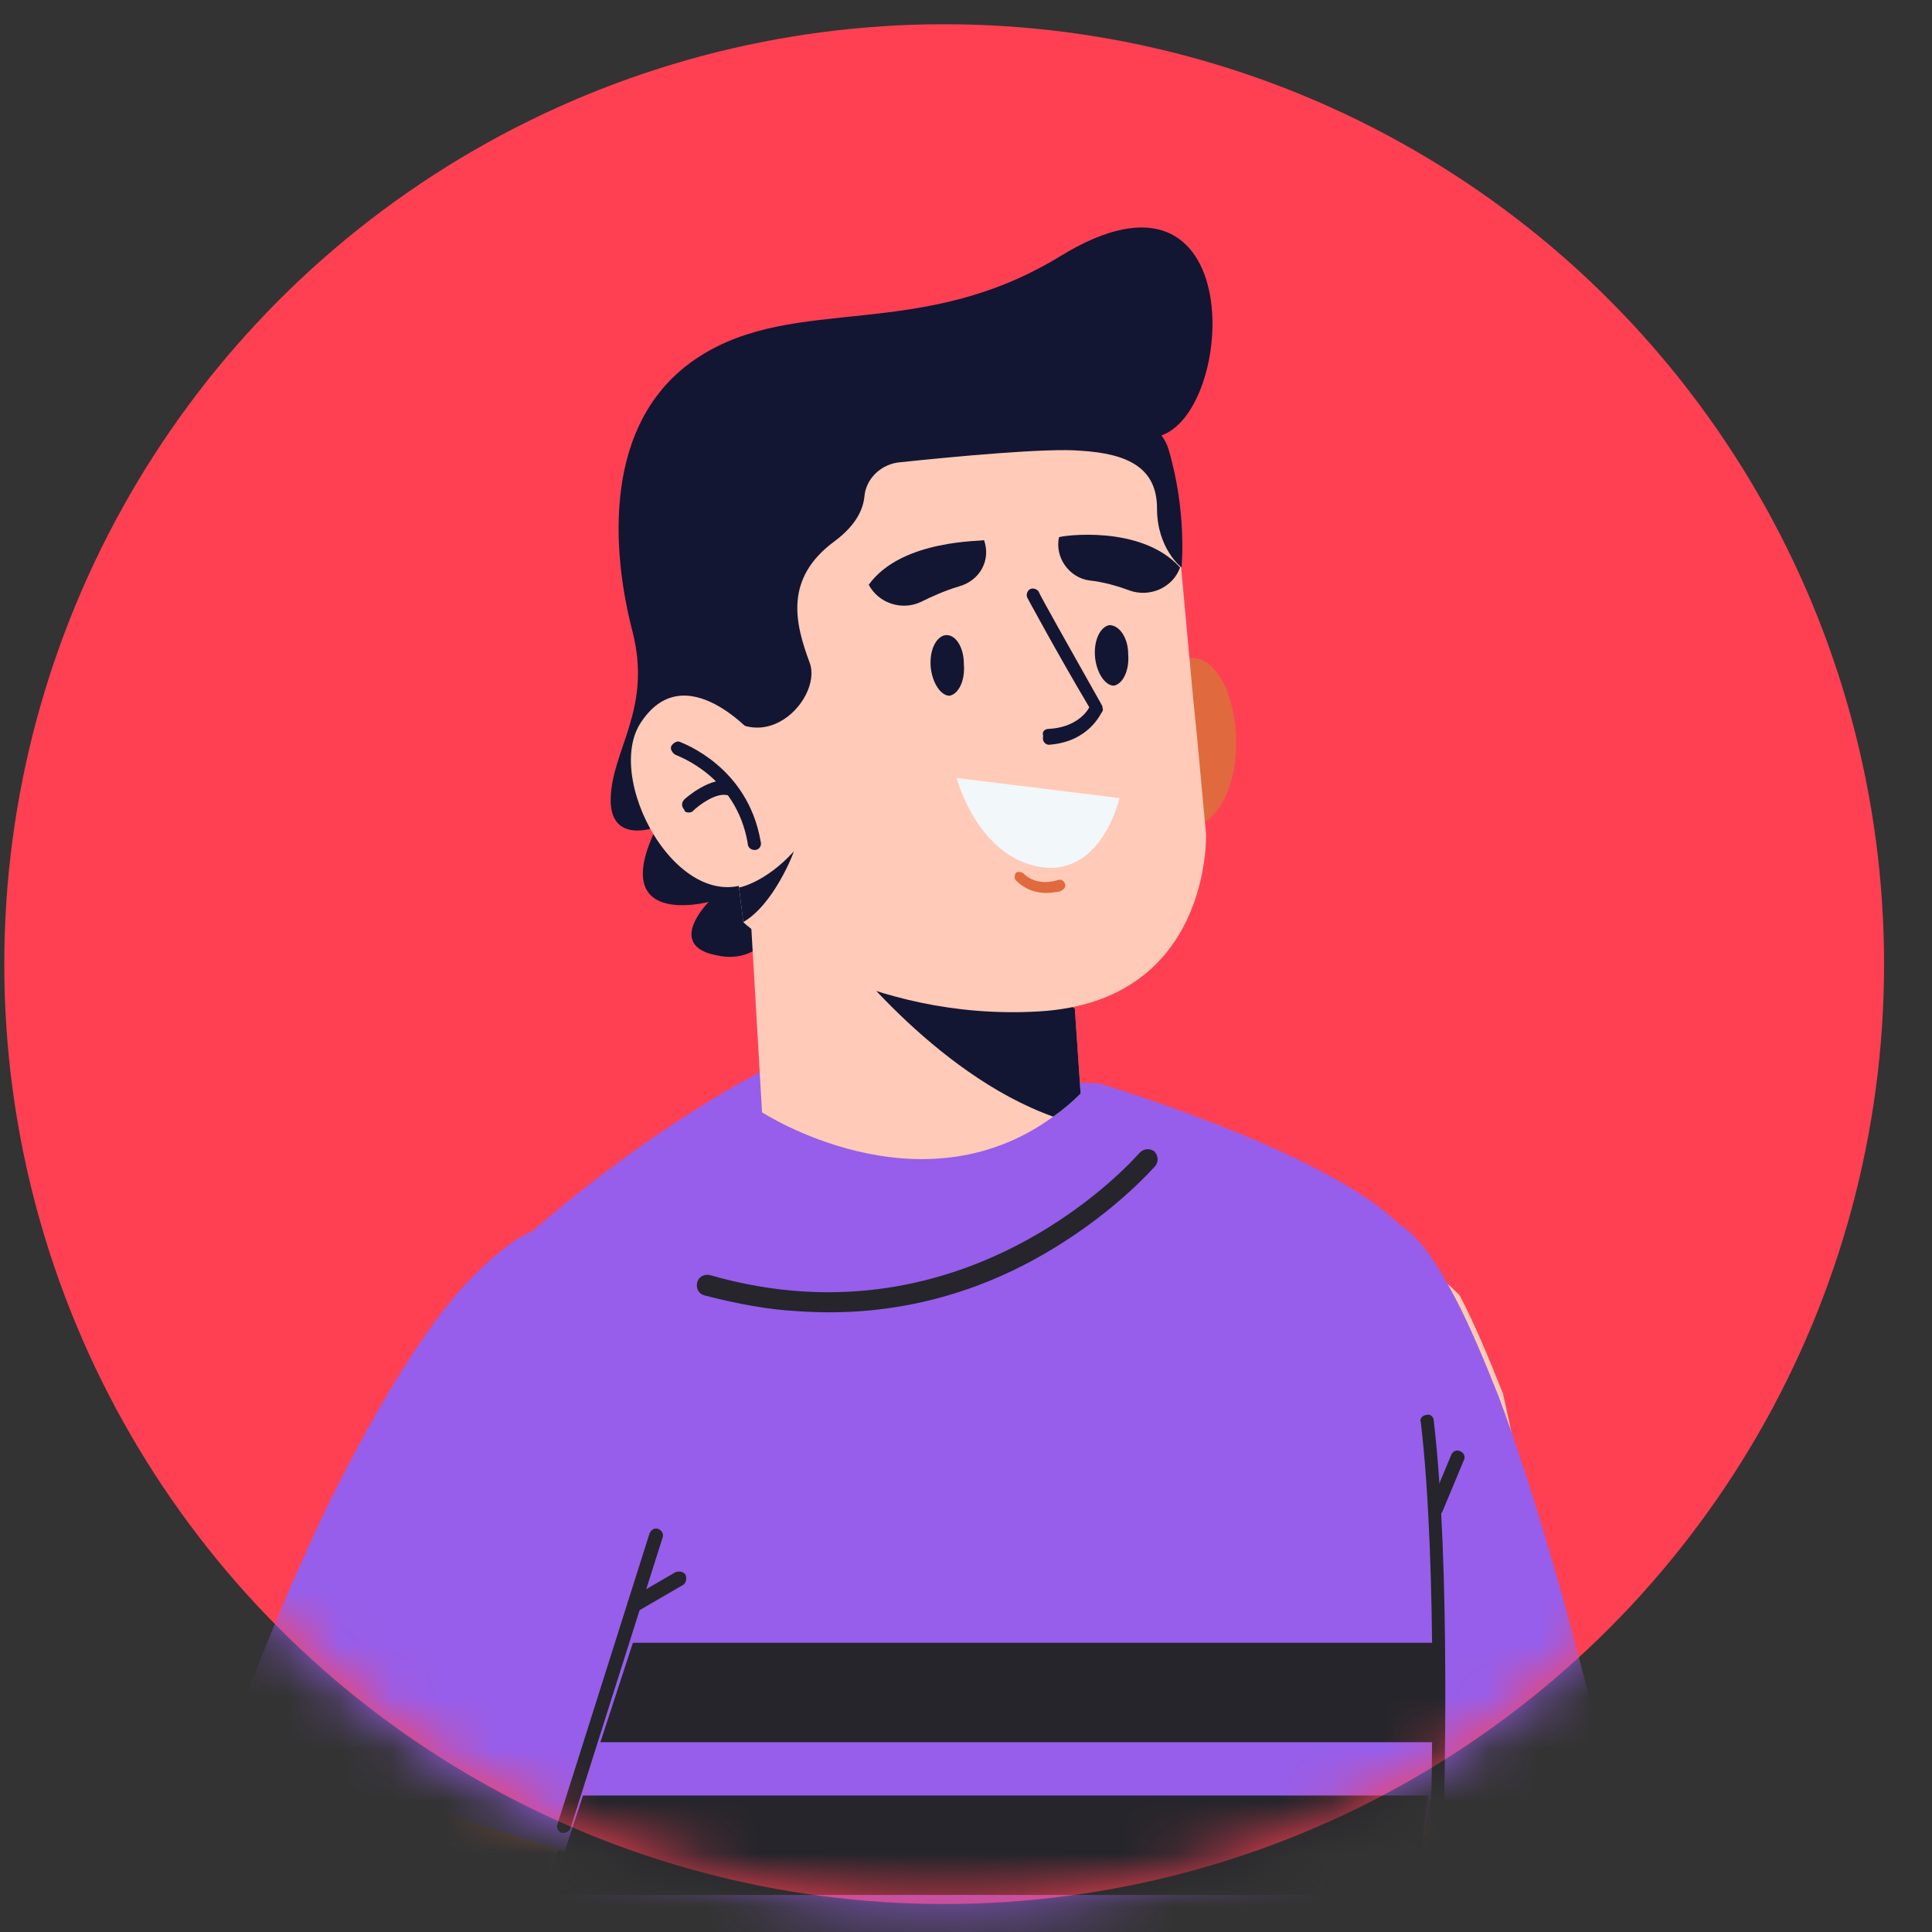 <svg width="37" height="37" viewBox="0 0 37 37" fill="none" xmlns="http://www.w3.org/2000/svg">
    <rect x="0" y="0" width="37" height="37" fill="#333333" stroke="none"/>
    <circle cx="18.082" cy="18.464" r="18" fill="#FF4053"/>
    <mask id="mask0_153_57841" style="mask-type:alpha" maskUnits="userSpaceOnUse" x="0" y="0" width="37" height="37">
        <circle cx="18.082" cy="18.464" r="18" fill="#FF4053"/>
    </mask>
    <g mask="url(#mask0_153_57841)">
        <path d="M31.074 42.337C31.074 42.944 31.019 43.551 30.964 44.131C30.909 44.711 30.826 45.29 30.715 45.87C30.522 47.002 30.246 48.106 29.915 49.182C29.749 49.735 29.584 50.259 29.39 50.784C29.308 51.06 29.197 51.308 29.114 51.584L28.949 51.998L28.866 52.191L28.783 52.412C28.286 53.627 26.906 54.262 25.636 53.82C24.366 53.351 23.704 51.943 24.173 50.645L24.201 50.563L24.311 50.259L24.422 49.928C24.504 49.707 24.56 49.459 24.642 49.238C24.78 48.768 24.918 48.299 25.056 47.83C25.305 46.891 25.498 45.953 25.636 45.014C25.774 44.076 25.857 43.165 25.857 42.281C25.857 42.171 25.857 42.061 25.857 41.95C25.857 41.895 25.857 41.84 25.857 41.785V41.619V41.453L25.829 41.288C25.829 41.177 25.802 41.067 25.802 40.929C25.747 40.459 25.691 39.963 25.636 39.466C25.498 38.472 25.332 37.478 25.139 36.457C25.112 36.264 25.084 36.098 25.029 35.905C24.974 35.656 24.946 35.408 24.891 35.16C24.863 34.966 24.808 34.773 24.78 34.58C24.698 34.193 24.615 33.807 24.56 33.42C24.339 32.399 24.145 31.405 23.897 30.384L23.566 28.866L23.4 28.12L23.235 27.375V27.347C23.235 27.32 23.235 27.32 23.235 27.292C22.903 25.802 23.869 24.311 25.36 24.007C26.354 23.786 27.32 24.145 27.955 24.808C28.231 25.332 28.507 25.995 28.783 26.685L28.838 26.933L29.004 27.706L29.335 29.28C29.556 30.329 29.749 31.35 29.942 32.399C30.053 32.951 30.136 33.503 30.246 34.083C30.274 34.193 30.274 34.304 30.301 34.414C30.329 34.552 30.357 34.663 30.357 34.801C30.412 35.049 30.439 35.297 30.467 35.546C30.633 36.595 30.798 37.672 30.936 38.776C30.991 39.328 31.074 39.88 31.102 40.459C31.102 40.597 31.129 40.736 31.129 40.901C31.129 40.984 31.129 41.039 31.129 41.122V41.37V41.619C31.129 41.702 31.129 41.785 31.129 41.84C31.074 42.033 31.074 42.171 31.074 42.337Z" fill="#FFCAB7"/>
        <path d="M24.753 34.663C24.835 35.104 24.918 35.546 25.001 35.988L30.246 34.883C30.218 34.635 30.163 34.387 30.108 34.166L24.753 34.663Z" fill="#E0693E"/>
        <path d="M30.881 34.359L30.163 34.47L24.836 35.242L24.173 35.353L22.959 27.706C22.71 26.188 22.959 25.029 24.118 24.008C24.863 23.345 25.912 22.683 26.961 23.566C27.265 23.814 27.569 24.284 27.872 24.863C28.148 25.388 28.424 26.05 28.7 26.74C29.915 29.998 30.881 34.359 30.881 34.359Z" fill="#965EEB"/>
        <path d="M27.624 31.46C27.596 31.957 27.569 32.482 27.541 32.979C27.541 33.089 27.513 33.227 27.486 33.365C27.43 33.669 27.375 34 27.32 34.386C27.237 34.938 27.154 35.573 27.154 36.291C27.154 36.346 27.154 36.429 27.154 36.512C27.154 36.678 27.154 37.092 27.154 37.34C27.154 37.395 27.154 37.45 27.154 37.478C27.182 38.058 27.182 38.665 27.182 39.245C27.265 44.49 27.154 49.459 27.154 49.459C25.691 50.259 21.716 53.351 9.405 49.652C7.528 49.072 8.411 46.836 8.411 42.281C8.411 42.088 8.411 41.895 8.411 41.702C8.411 40.846 8.439 40.018 8.439 39.245C8.466 38.582 8.466 37.947 8.494 37.34C8.494 36.981 8.521 36.622 8.521 36.319C8.521 36.208 8.521 36.126 8.521 36.015C8.521 35.822 8.521 35.656 8.521 35.491C8.521 35.077 8.521 34.718 8.521 34.414C8.521 34.331 8.521 34.276 8.521 34.221C8.521 33.945 8.494 33.669 8.466 33.393C8.439 32.758 8.383 32.123 8.328 31.488C8.107 28.507 8.025 25.525 9.929 23.814C12.441 21.578 14.567 20.529 14.567 20.529L21.054 20.75C21.054 20.75 26.796 22.461 27.21 24.09C27.569 25.47 27.762 28.424 27.624 31.46Z" fill="#965EEB"/>
        <path d="M27.624 31.461C27.596 31.958 27.569 32.482 27.541 32.979C27.541 33.089 27.513 33.227 27.486 33.365H8.466C8.439 32.73 8.384 32.096 8.328 31.461H27.624Z" fill="#25252B"/>
        <path d="M27.348 34.386C27.265 34.939 27.182 35.574 27.182 36.291H8.549C8.549 36.181 8.549 36.098 8.549 35.987C8.549 35.794 8.549 35.629 8.549 35.463C8.549 35.049 8.549 34.69 8.549 34.386H27.348Z" fill="#25252B"/>
        <path d="M15.285 25.111C17.217 25.249 18.763 24.697 19.812 24.118C21.275 23.317 22.103 22.351 22.131 22.323C22.186 22.241 22.186 22.13 22.103 22.047C22.02 21.992 21.91 21.992 21.827 22.075C21.799 22.102 18.597 25.857 13.601 24.421C13.49 24.394 13.38 24.449 13.352 24.559C13.325 24.67 13.38 24.78 13.49 24.808C14.125 24.973 14.732 25.084 15.285 25.111Z" fill="#25252B"/>
        <path d="M27.513 34.911C27.596 34.911 27.651 34.856 27.651 34.773C27.651 34.718 27.789 30.025 27.458 27.209C27.458 27.127 27.375 27.071 27.32 27.099C27.237 27.099 27.182 27.182 27.21 27.237C27.541 30.025 27.403 34.718 27.403 34.773C27.375 34.828 27.43 34.911 27.513 34.911Z" fill="#25252B"/>
        <path d="M27.486 29.031C27.541 29.031 27.596 29.004 27.624 28.948L28.038 27.955C28.066 27.9 28.038 27.817 27.955 27.789C27.9 27.762 27.817 27.789 27.789 27.872L27.375 28.866C27.348 28.921 27.375 29.004 27.458 29.031H27.486Z" fill="#25252B"/>
        <path d="M14.953 17.52C14.953 17.52 14.677 18.514 13.711 18.293C12.745 18.1 13.573 17.272 13.573 17.272C13.573 17.272 11.613 17.796 12.579 15.836C12.579 15.836 11.668 16.195 11.696 15.284C11.723 14.346 12.496 13.573 12.11 12.082C11.723 10.591 11.503 8.052 13.38 6.837C15.257 5.623 17.603 6.561 20.308 4.905C23.952 2.669 23.676 7.969 22.186 8.356C20.695 8.742 14.953 17.52 14.953 17.52Z" fill="#121633"/>
        <path d="M20.584 19.314L20.695 20.943C20.529 21.109 20.363 21.247 20.17 21.385C17.603 23.262 14.594 21.302 14.594 21.302L14.263 15.616L19.839 18.873L20.584 19.314Z" fill="#FFCAB7"/>
        <path d="M20.584 19.314L20.695 20.943C20.529 21.109 20.364 21.247 20.17 21.385C17.852 20.557 16.03 18.1 16.03 18.1L19.839 18.845L20.584 19.314Z" fill="#121633"/>
        <path d="M22.02 13.104C22.02 13.104 22.82 12.027 23.4 13.021C23.952 14.014 23.704 16.14 22.351 15.864L22.02 13.104Z" fill="#E0693E"/>
        <path d="M23.097 15.975C23.097 15.975 23.207 19.177 19.895 19.37C16.61 19.563 14.346 17.797 14.236 17.659L14.153 16.996L13.766 13.545L13.546 11.696C13.546 11.696 12.938 8.383 16.058 7.583C18.349 7.003 20.557 7.252 21.716 8.411C21.744 8.439 21.799 8.494 21.827 8.521C22.186 8.935 22.462 9.432 22.544 10.04L22.848 13.352L22.931 14.18L23.097 15.975Z" fill="#FFCAB7"/>
        <path d="M18.321 14.898C18.321 14.898 18.68 16.305 19.812 16.582C21.081 16.885 21.44 15.284 21.44 15.284L18.321 14.898Z" fill="#F2F7F9"/>
        <path d="M20.253 17.078C20.308 17.078 20.336 17.051 20.336 17.051C20.391 17.023 20.419 16.968 20.391 16.913C20.363 16.858 20.308 16.83 20.253 16.858C20.226 16.858 19.867 16.996 19.591 16.72C19.535 16.692 19.48 16.692 19.453 16.72C19.425 16.775 19.425 16.83 19.453 16.858C19.756 17.161 20.115 17.106 20.253 17.078Z" fill="#E0693E"/>
        <path d="M18.459 12.717C18.487 13.048 18.349 13.297 18.183 13.324C18.017 13.324 17.852 13.076 17.824 12.772C17.797 12.441 17.934 12.193 18.1 12.165C18.293 12.137 18.459 12.386 18.459 12.717Z" fill="#121633"/>
        <path d="M21.606 12.524C21.633 12.855 21.495 13.104 21.33 13.131C21.164 13.131 20.998 12.883 20.971 12.579C20.943 12.248 21.081 11.999 21.247 11.972C21.44 11.972 21.606 12.22 21.606 12.524Z" fill="#121633"/>
        <path d="M20.088 14.263C20.861 14.208 21.082 13.656 21.109 13.628C21.137 13.6 21.109 13.545 21.109 13.518C20.502 12.441 19.895 11.364 19.895 11.337C19.867 11.282 19.784 11.254 19.729 11.282C19.674 11.309 19.646 11.392 19.674 11.447C19.674 11.447 20.254 12.524 20.861 13.545C20.806 13.656 20.585 13.932 20.088 13.959C20.005 13.959 19.95 14.014 19.978 14.097C19.95 14.208 20.033 14.263 20.088 14.263Z" fill="#121633"/>
        <path d="M17.244 8.852C16.886 8.88 16.582 9.156 16.554 9.515C16.527 9.763 16.389 10.067 15.975 10.371C15.009 11.088 15.229 11.944 15.505 12.689C15.781 13.407 14.401 14.87 13.38 13.076C12.358 11.309 12.966 7.389 15.671 7.058C18.376 6.727 22.02 7.389 22.379 8.604C22.738 9.819 22.627 10.867 22.627 10.867C22.627 10.867 22.158 10.509 22.158 9.736C22.158 8.963 21.606 8.687 20.695 8.632C20.06 8.576 18.294 8.742 17.244 8.852Z" fill="#121633"/>
        <path d="M16.637 11.199C16.83 11.558 17.272 11.696 17.631 11.53C17.852 11.42 18.1 11.309 18.376 11.227C18.762 11.116 18.983 10.73 18.845 10.343C18.845 10.371 17.272 10.316 16.637 11.199Z" fill="#121633"/>
        <path d="M22.6 10.868C22.462 11.254 22.02 11.447 21.634 11.309C21.413 11.227 21.137 11.144 20.86 11.116C20.474 11.061 20.198 10.675 20.281 10.288C20.336 10.26 21.854 10.04 22.6 10.868Z" fill="#121633"/>
        <path d="M15.202 16.306C15.202 16.333 14.815 17.327 14.235 17.658L14.153 16.996C14.18 16.996 14.677 16.885 15.202 16.306Z" fill="#121633"/>
        <path d="M14.484 14.125C14.484 14.125 13.104 12.496 12.248 13.877C11.558 15.036 13.159 17.824 14.622 16.747L14.484 14.125Z" fill="#FFCAB7"/>
        <path d="M14.456 16.278C14.539 16.278 14.594 16.195 14.567 16.113C14.318 14.677 13.076 14.235 13.021 14.208C12.966 14.18 12.883 14.235 12.855 14.291C12.828 14.346 12.883 14.429 12.938 14.456C12.993 14.484 14.097 14.87 14.318 16.14C14.318 16.223 14.373 16.278 14.456 16.278Z" fill="#121633"/>
        <path d="M13.187 15.56C13.214 15.56 13.242 15.56 13.269 15.533C13.38 15.422 13.711 15.174 13.932 15.229C14.015 15.229 14.07 15.201 14.097 15.119C14.125 15.036 14.07 14.981 13.987 14.953C13.601 14.87 13.131 15.284 13.104 15.312C13.049 15.367 13.049 15.45 13.104 15.505C13.104 15.533 13.131 15.56 13.187 15.56Z" fill="#121633"/>
        <path d="M12.745 28.7L12.717 28.755L12.276 30.136L11.834 31.543L11.393 32.951L10.978 34.359C10.923 34.525 10.868 34.69 10.84 34.856C10.785 35.049 10.73 35.27 10.675 35.463C10.647 35.546 10.62 35.629 10.592 35.712C10.454 36.181 10.316 36.65 10.206 37.119C10.095 37.589 9.957 38.058 9.847 38.5C9.736 38.969 9.626 39.41 9.543 39.852C9.433 40.294 9.377 40.736 9.295 41.177L9.239 41.481C9.212 41.564 9.212 41.647 9.212 41.729C9.184 41.895 9.184 42.088 9.184 42.281C9.184 42.475 9.184 42.668 9.184 42.834C9.184 43.027 9.212 43.22 9.212 43.413C9.239 43.8 9.295 44.214 9.377 44.628C9.543 45.456 9.791 46.312 10.095 47.14C10.261 47.554 10.399 47.968 10.592 48.382C10.675 48.603 10.758 48.796 10.868 48.989L11.006 49.293L11.089 49.431L11.116 49.486L11.144 49.514V49.541C11.779 50.508 11.53 51.805 10.592 52.44C9.626 53.075 8.328 52.826 7.694 51.888L7.555 51.694L7.417 51.529C7.335 51.418 7.252 51.308 7.169 51.198C7.003 50.977 6.865 50.728 6.7 50.508C6.396 50.038 6.12 49.569 5.872 49.072C5.347 48.106 4.905 47.057 4.519 45.953C4.16 44.849 3.884 43.689 3.801 42.419C3.774 42.116 3.774 41.785 3.774 41.453C3.774 41.288 3.774 41.122 3.801 40.956V40.846V40.736L3.829 40.515C3.884 39.935 3.939 39.41 4.022 38.858C4.105 38.334 4.188 37.809 4.271 37.285C4.353 36.761 4.464 36.264 4.574 35.739C4.657 35.325 4.767 34.883 4.85 34.469C4.905 34.193 4.988 33.917 5.043 33.641C5.071 33.531 5.099 33.393 5.126 33.282C5.181 33.089 5.209 32.896 5.264 32.73C5.375 32.233 5.513 31.736 5.651 31.24C5.789 30.743 5.927 30.246 6.065 29.777C6.148 29.445 6.258 29.114 6.368 28.755C7.059 27.375 7.859 25.94 8.687 24.918C9.322 24.642 10.068 24.587 10.785 24.835C12.359 25.387 13.242 27.099 12.745 28.7Z" fill="#FFCAB7"/>
        <path d="M4.822 34.497L10.592 35.684C10.674 35.408 10.757 35.104 10.84 34.828L5.098 33.31C5.016 33.697 4.933 34.083 4.822 34.497Z" fill="#E0693E"/>
        <path d="M13.214 28.12L10.812 35.463L10.647 35.408L5.016 33.641L4.353 33.448C4.353 33.448 5.154 31.157 6.313 28.755C7.003 27.375 7.804 25.94 8.632 24.918C9.046 24.421 9.487 24.007 9.902 23.731C10.785 23.179 12.055 23.483 12.662 24.173C13.711 25.387 13.711 26.657 13.214 28.12Z" fill="#965EEB"/>
        <path d="M10.785 35.104C10.84 35.104 10.895 35.077 10.923 35.021L12.69 29.445C12.717 29.362 12.662 29.307 12.607 29.28C12.524 29.252 12.469 29.307 12.441 29.362L10.675 34.938C10.647 35.021 10.702 35.077 10.757 35.104H10.785Z" fill="#25252B"/>
        <path d="M12.138 30.881C12.165 30.881 12.193 30.881 12.22 30.853L13.076 30.356C13.131 30.329 13.159 30.246 13.131 30.163C13.104 30.108 13.021 30.08 12.938 30.108L12.082 30.605C12.027 30.632 12 30.715 12.027 30.798C12.055 30.853 12.082 30.881 12.138 30.881Z" fill="#25252B"/>
    </g>
</svg>
